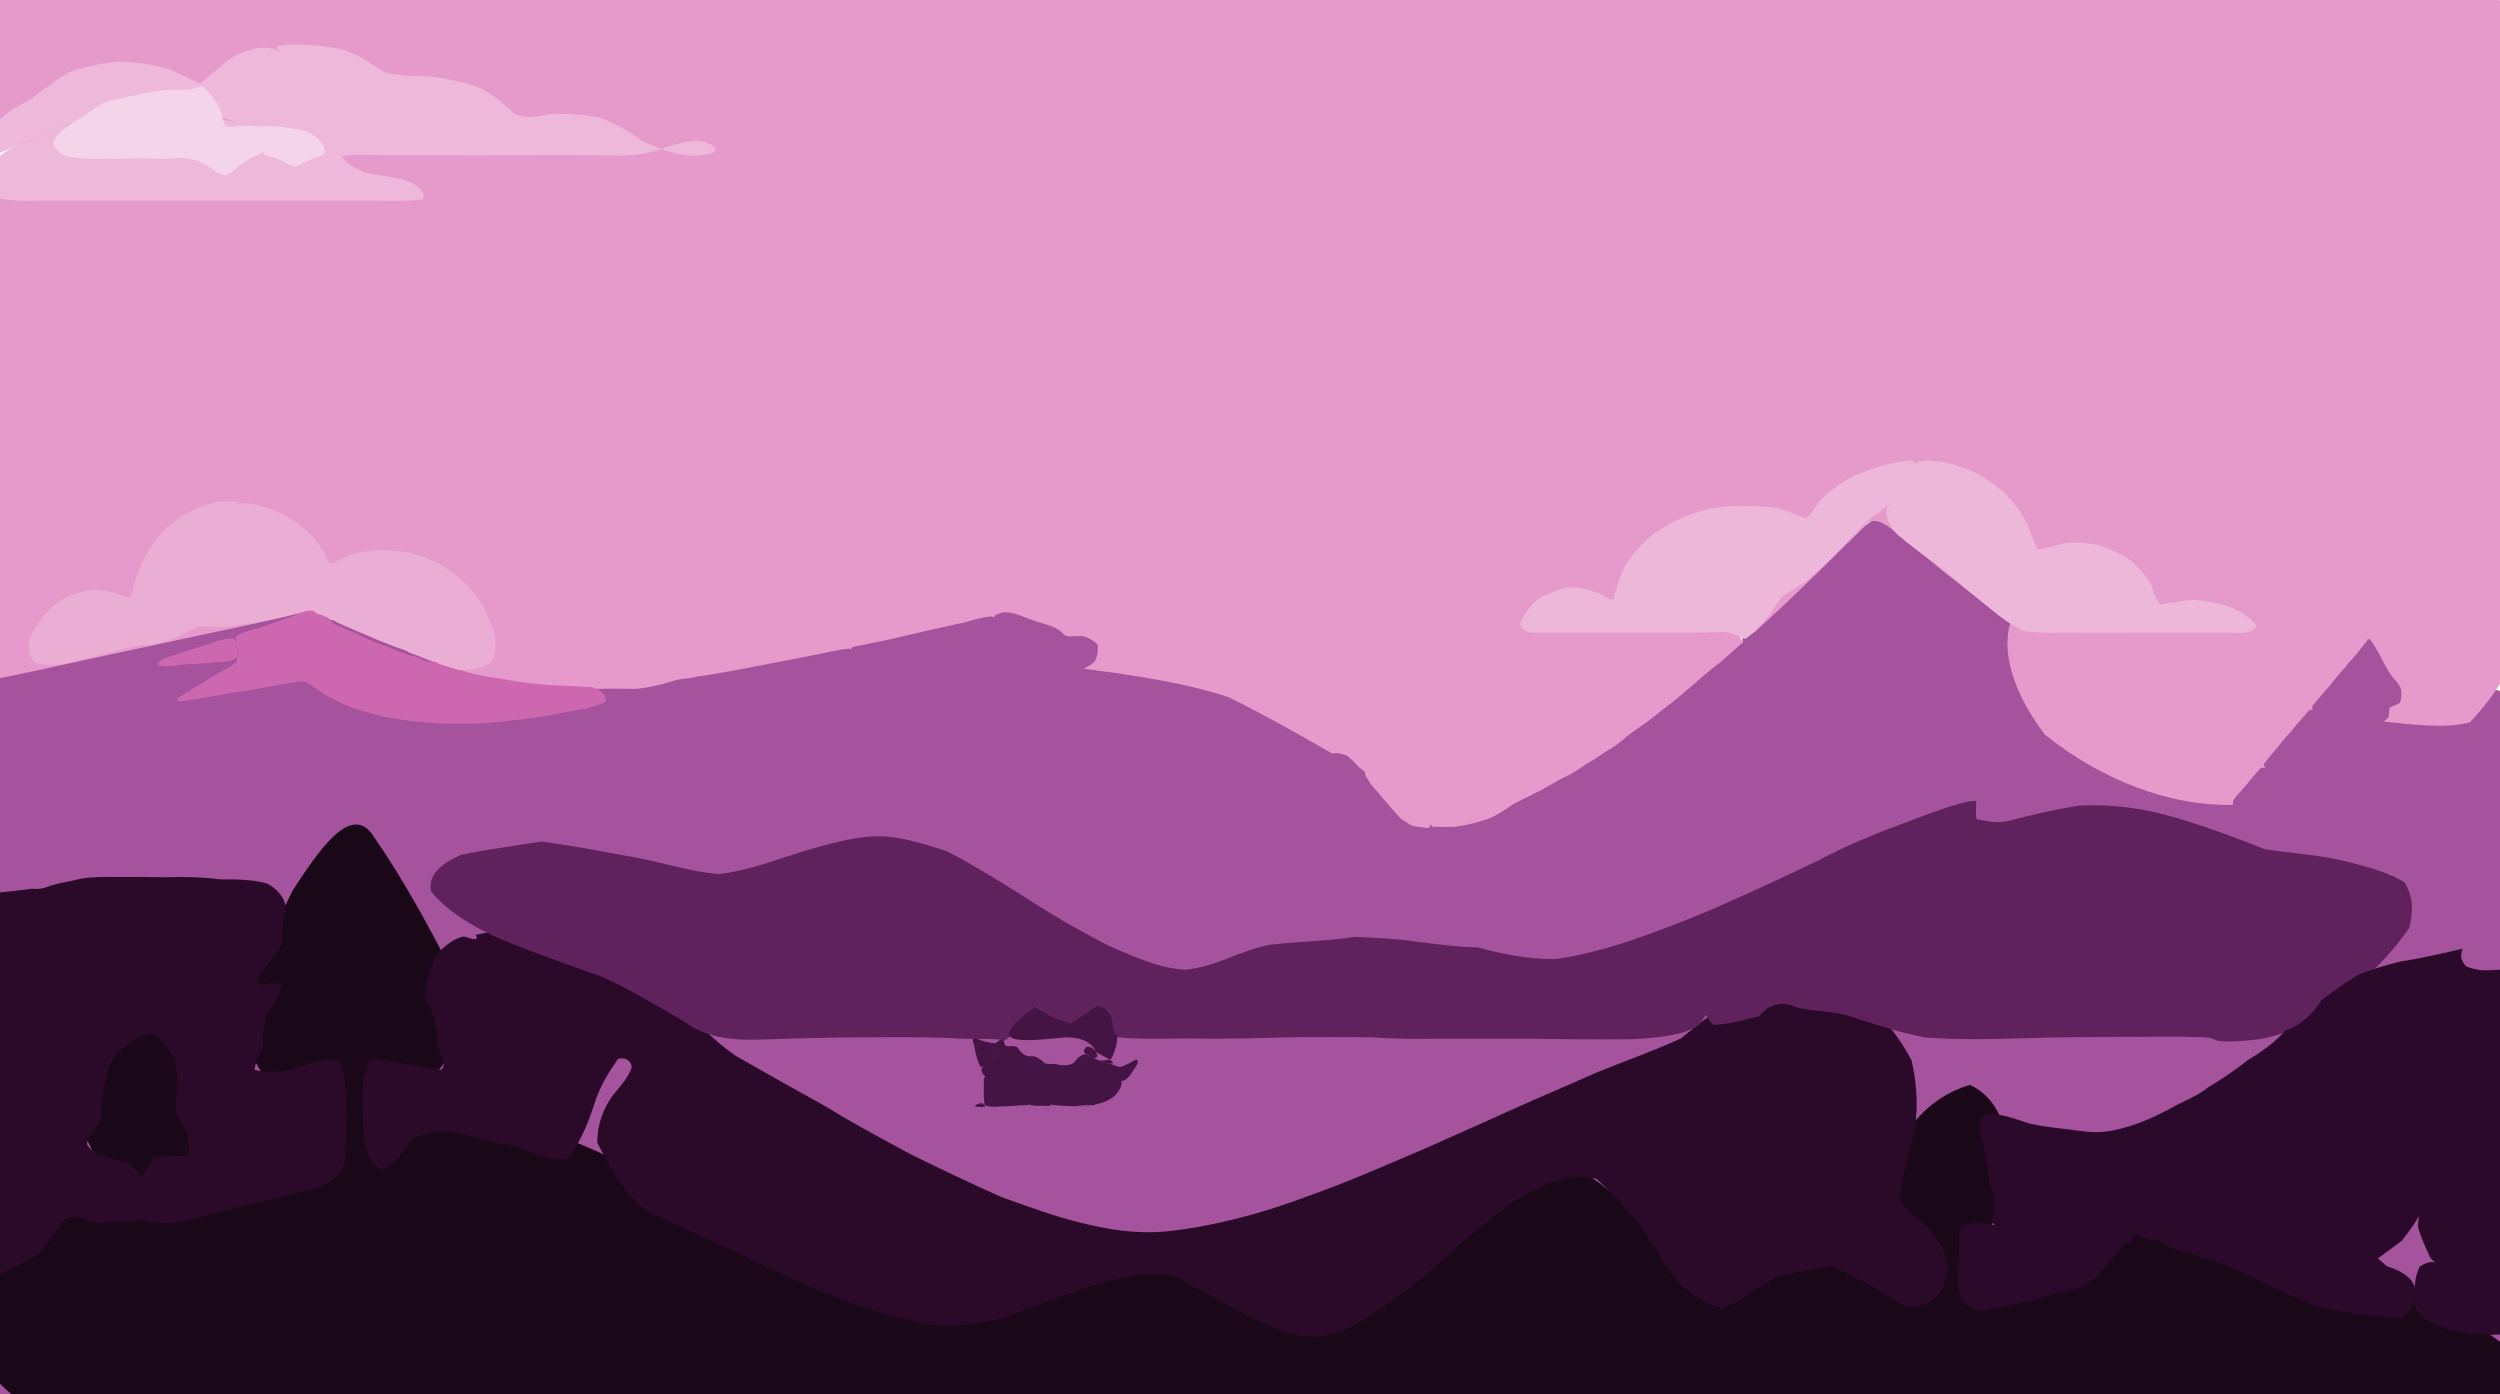 <?xml version="1.0" ?>
<svg xmlns="http://www.w3.org/2000/svg" version="1.1" width="1047" height="584">
  <defs/>
  <g>
    <path d="M 805.38 204.678 C 802.131 201.84 798.611 199.019 795.393 196.801 C 792.75 195.504 791.011 195.572 790.971 197.408 C 793.042 201.35 797.679 207.702 805.275 216.572 C 816.255 227.769 828.918 240.575 840.985 252.927 C 852.676 263.677 864.699 273.966 877.798 285.334 C 891.946 298.817 905.126 313.459 914.818 326.386 C 919.847 333.685 923.658 332.434 930.226 323.06 C 943.306 308.7 962.63 294.072 985.517 283.532 C 1008.596 280.195 1030.293 283.648 1048.538 289.937 C 1054.668 303.956 1057.901 319.207 1058.55 336.481 C 1057.919 355.301 1057.286 375.16 1056.692 395.884 C 1056.238 417.41 1056.242 439.52 1056.767 461.92 C 1057.814 484.25 1059.169 506.119 1060.517 527.026 C 1061.499 546.357 1061.516 563.487 1059.764 577.746 C 1055.365 588.493 1047.653 595.23 1036.206 597.987 C 1021.328 597.639 1003.818 595.357 984.451 592.151 C 963.974 588.806 943.141 585.894 922.508 583.657 C 902.449 582.166 883.209 581.381 864.839 581.138 C 847.229 581.259 830.222 581.587 813.62 581.966 C 797.168 582.33 780.687 582.624 764.117 582.809 C 747.414 582.863 730.539 582.848 713.494 582.804 C 696.35 582.744 679.178 582.693 661.996 582.675 C 644.869 582.682 627.849 582.688 610.878 582.699 C 593.933 582.712 577.003 582.713 560.043 582.708 C 543.042 582.706 526.024 582.708 508.989 582.715 C 491.961 582.716 474.953 582.713 457.959 582.699 C 440.972 582.681 424.008 582.669 407.046 582.668 C 390.057 582.693 373.032 582.754 355.984 582.827 C 338.92 582.902 321.863 582.942 304.857 582.884 C 287.933 582.682 271.126 582.344 254.482 581.898 C 237.93 581.39 221.382 580.958 204.675 580.768 C 187.646 580.976 170.151 581.74 152.064 583.194 C 133.342 585.364 114.028 588.205 94.315 591.518 C 74.544 594.91 55.207 597.834 36.954 599.616 C 20.602 599.448 6.979 596.451 -3.015 589.573 C -8.591 578.118 -10.579 563.155 -10.272 545.792 C -9.582 526.974 -9.081 507.394 -8.816 487.498 C -8.744 467.5 -8.768 447.416 -8.647 427.187 C -8.517 406.804 -8.821 386.395 -9.996 366.22 C -12.434 346.663 -15.354 328.136 -16.873 311.151 C -15.077 296.278 -8.219 284.055 4.267 274.624 C 22.239 268.405 43.366 264.539 64.672 261.769 C 83.449 258.568 99.669 255.47 114.031 253.358 C 127.454 253.283 141.449 254.774 157.371 258.484 C 176.582 264.231 197.336 269.813 217.5 274.234 C 235.396 277.16 249.994 278.843 261.048 279.56 C 269.806 279.465 277.843 278.268 286.925 275.964 C 298.444 272.891 312.795 269.404 329.848 265.643 C 349.076 261.53 369.418 257.316 389.993 253.802 C 410.289 252.192 430.29 253.522 450.109 258.072 C 469.824 265.129 489.381 273.389 508.494 281.734 C 526.626 289.532 542.925 297.215 556.797 305.297 C 567.928 314.164 576.848 323.17 584.557 331.72 C 592.336 339.08 601.082 344.146 611.633 346.42 C 624.531 344.93 639.904 339.66 657.574 330.743 C 676.83 318.799 695.786 304.711 712.672 289.863 C 726.244 276.19 735.811 264.599 741.177 255.963 C 743.479 250.636 744.103 248.76 745.066 248.545 C 747.596 248.042 752.186 245.445 758.893 239.824 C 767.478 231.254 776.533 221.166 805.38 204.678" stroke-width="0.0" fill="rgb(165, 83, 156)" opacity="1" stroke="rgb(67, 101, 93)" stroke-opacity="0.607" stroke-linecap="round" stroke-linejoin="round"/>
    <path d="M 9.052 -13.238 C 36.302 -12.186 62.315 -11.674 87.531 -11.427 C 111.374 -10.643 133.735 -9.411 154.855 -8.492 C 175.081 -8.829 194.732 -9.867 214.083 -10.74 C 233.489 -10.963 253.297 -10.828 273.698 -10.437 C 294.773 -9.879 316.568 -9.663 339.074 -9.895 C 362.175 -10.451 385.705 -11.076 409.451 -11.351 C 433.13 -10.807 456.501 -9.92 479.392 -9.346 C 501.751 -9.458 523.65 -9.38 545.202 -8.833 C 566.604 -8.266 588.004 -8.049 609.509 -8.39 C 631.216 -9.317 653.071 -10.256 674.963 -10.739 C 696.776 -10.705 718.392 -10.391 739.663 -9.993 C 760.575 -9.84 781.149 -9.72 801.457 -9.251 C 821.849 -8.438 842.672 -8.598 864.246 -9.747 C 886.892 -10.855 910.783 -11.49 935.895 -12.073 C 961.754 -12.985 987.075 -13.672 1010.495 -13.092 C 1030.61 -9.937 1046.436 -3.329 1055.569 8.633 C 1059.477 25.844 1059.6 46.76 1058.126 71.441 C 1056.825 99.123 1056.382 129.116 1056.999 160.604 C 1058.322 192.64 1059.198 223.615 1058.385 252.123 C 1055.508 275.879 1046.12 290.057 1034.377 302.495 C 1024.026 305.411 1009.304 303.34 992.778 301.591 C 976.992 310.79 958.504 325.038 934.686 337.111 C 908.427 337.53 880.173 326.749 856.311 307.588 C 840.926 287.031 837.403 268.899 843.65 256.487 C 862.699 255.823 882.774 256.539 894.484 256.165 C 892.286 255.953 878.944 255.739 858.572 258.201 C 838.89 259.382 823.348 247.384 807.127 233.762 C 792.912 222.713 785.71 213.151 780.386 221 C 765.194 235.933 748.951 252.18 734.455 264.976 C 716.829 262.691 702.031 255.957 693.285 252.229 C 693.469 252.742 702.595 256.468 718.312 260.432 C 731.733 263.675 734.393 272.864 723.698 288.904 C 702.198 307.645 673.922 326.266 643.785 341.087 C 616.217 348.907 594.423 348.888 580.264 342.349 C 573.67 332.792 571.671 325.97 571.706 323.511 C 571.291 322.386 567.586 320.543 559.47 316.473 C 546.79 309.16 531.136 300.187 514.532 291.958 C 498.358 286.681 481.827 284.015 466.464 281.727 C 449.751 279.641 433.835 276.736 414.424 275.491 C 392.637 276.746 368.298 280.781 342.361 287.173 C 316.479 294.463 290.834 300.042 265.94 301.31 C 240.753 297.082 214.97 288.077 187.799 279.02 C 166.803 265.26 146.772 257.519 131.409 254.834 C 121.226 256.164 114.562 258.195 107.32 261.019 C 96.138 263.331 82.404 266.388 64.898 270.117 C 41.173 275.04 17.59 280.535 -0.023 283.989 C -7.815 264.164 -11.08 236.055 -12.415 201.98 C -14.487 165.966 -16.289 131.418 -15.902 101.263 C -11.476 77.874 -0.789 63.132 17.307 57.321 C 39.736 56.521 62.817 57.67 85.086 59.321 C 104.694 59.073 120.539 59.076 132.404 59.136 C 141.729 57.958 150.717 56.373 162.691 55.054 C 179.083 53.019 199.45 52.519 222.054 53.924 C 244.568 55.888 263.948 59.347 276.519 62.445 C 279.147 63.047 271.32 61.237 254.598 57.949 C 231.959 54.067 206.25 52.377 180.117 53.364 C 155.807 55.405 134.145 58.554 115.221 62.578 C 98.307 63.348 81.631 62.907 64.327 62.835 C 46.506 65.127 27.203 63.125 5.723 59.82 C -16.638 56.685 -39.494 52.333 9.052 -13.238" stroke-width="0.0" fill="rgb(230, 154, 203)" opacity="1" stroke="rgb(207, 203, 146)" stroke-opacity="0.373" stroke-linecap="round" stroke-linejoin="round"/>
    <path d="M 155.479 348.833 C 168.997 368.225 179.368 387.725 187.5 403.317 C 190.725 417.716 191.37 428.947 190.042 438.009 C 186.83 445.337 181.708 451.41 175.107 456.424 C 168.19 460.668 162.202 463.944 158.27 466.191 C 156.813 467.446 159.431 467.832 167.533 467.686 C 182.075 467.431 200.781 468.307 221.277 471.344 C 241.121 477.356 259.249 485.933 276.489 495.68 C 294.709 505.029 313.623 514.133 332.685 523.033 C 351.424 531.658 369.497 539.388 387.283 544.349 C 405.385 544.343 423.709 540.428 442.085 534.539 C 460.3 528.838 478.162 525.585 495.498 526.874 C 512.163 532.704 528.384 539.322 544.491 543.03 C 560.839 540.193 578.074 530.094 596.906 514.972 C 617.474 499.528 638.211 488.921 657.67 487.811 C 674.73 496.611 688.332 511.453 698.983 526.241 C 709.258 534.01 720.61 534.177 735.367 529.664 C 755.2 526.033 775.894 526.348 792.723 530.313 C 800.961 532.547 802.624 531.062 800.071 525.322 C 795.813 515.419 792.588 501.802 792.793 485.567 C 798.653 469.898 810.296 458.704 824.989 454.336 C 836.612 459.754 841.53 472.523 841.073 488.705 C 837.016 505.583 831.601 520.41 828.84 531.517 C 831.339 537.492 838.081 537.827 848.136 533.2 C 860.543 525.032 874.791 516.464 890.396 510.661 C 906.897 510.541 924.23 515.082 942.618 522.4 C 962.801 529.802 985.37 535.88 1009.36 542.343 C 1033.231 551.013 1051.075 562.469 1060.452 575.28 C 1060.603 586.105 1052.077 593.084 1037.341 595.758 C 1018.208 594.78 996.134 593.938 972.402 594.025 C 948.026 594.092 923.828 594.085 900.371 594.079 C 877.939 594.079 856.646 594.079 836.449 594.079 C 817.141 594.079 798.462 594.079 780.143 594.079 C 761.934 594.079 743.638 594.079 725.143 594.079 C 706.42 594.079 687.498 594.079 668.427 594.079 C 649.264 594.079 630.087 594.079 610.948 594.079 C 591.871 594.079 572.867 594.079 553.901 594.079 C 534.97 594.079 516.038 594.079 497.089 594.079 C 478.105 594.079 459.086 594.079 440.031 594.079 C 420.942 594.079 401.832 594.079 382.719 594.079 C 363.652 594.079 344.688 594.079 325.859 594.079 C 307.188 594.079 288.652 594.079 270.186 594.079 C 251.674 594.079 232.953 594.079 213.841 594.079 C 194.158 594.079 173.75 594.079 152.56 594.079 C 130.644 594.082 108.188 594.079 85.586 594.047 C 63.416 594.178 42.421 594.85 22.962 594.201 C 7.424 588.429 -4.262 577.919 -10.434 563.918 C -10.946 548.287 -5.744 532.827 3.826 519.199 C 15.763 508.855 27.927 502.465 38.276 499.318 C 44.879 497.602 46.108 494.565 42.358 488.423 C 36.256 478.836 31.134 466.094 30.793 451.625 C 37.661 437.757 51.858 428.047 68.586 427.304 C 81.304 437.897 86.424 455.176 84.85 473.968 C 79.406 489.735 73.737 499.825 71.502 503.732 C 75.93 502.86 85.711 498.939 99.213 493.64 C 114.371 486.898 127.443 480.37 134.601 474.338 C 132.488 468.416 124.554 462.115 114.325 454.994 C 106.48 446.535 102.625 437.171 101.774 428.3 C 102.474 421.568 103.752 415.845 105.585 409.387 C 108.94 400.42 114.907 388.929 122.493 373.039 C 133.673 355.899 146.24 337.458 155.479 348.833" stroke-width="0.0" fill="rgb(26, 8, 24)" opacity="1" stroke="rgb(167, 101, 120)" stroke-opacity="0.4" stroke-linecap="round" stroke-linejoin="round"/>
    <path d="M 199.266 391.464 C 204.624 390.277 210.374 389.718 214.61 389.391 C 217.46 388.759 219.168 388.241 219.997 387.926 C 220.542 387.83 221.716 388.028 224.399 388.528 C 229.359 389.477 236.903 391.051 246.589 393.772 C 257.419 398.253 268.378 404.681 278.561 413.177 C 287.327 423.733 296.56 434.151 308.28 442.294 C 321.213 449.661 334.014 456.88 346.3 463.663 C 357.535 470.683 369.341 476.84 381.244 483.326 C 393.858 489.621 406.889 495.701 419.332 501.299 C 431.068 505.477 441.615 509.425 452.687 512.109 C 464.183 514.989 475.927 516.897 488.482 515.708 C 501.385 514.416 513.593 511.633 525.573 508.323 C 536.924 505.102 548.258 500.845 560.554 496.197 C 572.821 491.39 584.436 486.208 596.453 481.16 C 608.373 475.775 620.447 470.583 632.708 464.942 C 644.7 459.53 656.668 454.546 668.428 449.273 C 680.167 444.463 692.101 440.335 703.97 434.895 C 714.71 426.14 725.249 417.587 737.899 412.367 C 752.4 411.108 765.786 412.434 777.998 416.981 C 787.791 424.583 795.23 433.91 800.583 444.111 C 803.151 455.421 803.37 466.337 801.334 475.271 C 799.056 485.567 796.762 492.752 795.937 498.862 C 794.89 502.403 796.866 504.519 799.804 508.021 C 806.356 511.923 813.227 519.297 816.199 530.025 C 814.897 541.533 809.101 547.983 798.442 547.326 C 787.552 540.696 776.814 534.241 766.759 530.109 C 757.372 531.823 750.066 533.587 743.739 534.426 C 740.217 537.245 737.219 539.128 734.063 540.463 C 731.671 542.895 727.79 545.109 721.825 547.815 C 713.244 545.981 703.435 540.132 696.541 528.486 C 689.115 514.271 678.708 503.114 668.613 493.702 C 658.994 491.046 647.695 495.253 635.644 501.969 C 623.982 510.174 612.702 519.641 601.423 530.34 C 589.178 540.853 576.386 550.135 563.455 556.811 C 552.259 561.399 542.369 560.356 530.769 554.957 C 517.973 549.073 505.231 541.762 492.408 534.589 C 480.428 531.799 468.184 534.976 455.455 539.18 C 442.95 543.165 431.663 547.646 421.145 551.604 C 410.176 554.568 399.945 555.996 389.095 554.766 C 375.58 551.735 361.502 548.175 348.066 542.454 C 333.309 536.695 320.363 530.506 307.78 524.032 C 295.805 518.761 283.898 513.625 271.786 507.578 C 260.753 500.019 255.429 488.549 250.16 478.658 C 250.106 470.517 252.73 464.311 256.699 458.62 C 260.739 453.995 263.772 450.124 264.596 446.724 C 264.109 444.134 261.816 442.566 258.801 443.51 C 255.609 448.046 251.318 454.43 248.695 462.953 C 245.804 472.106 242.065 479.933 237.488 485.363 C 231.324 486.307 223.938 483.466 215.485 479.748 C 205.789 478.877 197.253 475.247 188.891 473.908 C 181.759 473.792 175.716 474.778 171.732 477.756 C 168.356 483.783 164.546 488.137 159.894 490.065 C 154.954 487.296 151.822 480.899 152.138 471.024 C 151.319 459.639 151.519 449.274 155.122 443.203 C 165.643 444.464 176.727 447.271 184.443 448.073 C 187.003 446.74 185.654 443.412 183.092 438.139 C 183.905 430.974 181.716 424.445 178.194 418.043 C 177.522 411.683 180.323 406.061 182.831 399.705 C 186.844 395.502 190.711 392.794 194.321 392.178 C 197.517 393.115 200.721 394.532 199.266 391.464" stroke-width="0.0" fill="rgb(42, 9, 41)" opacity="1" stroke="rgb(31, 31, 218)" stroke-opacity="0.79" stroke-linecap="round" stroke-linejoin="round"/>
    <path d="M 827.581 335.46 C 827.825 338.309 827.14 341.295 827.866 343.137 C 832.098 343.557 835.527 345.175 841.481 343.719 C 849.986 341.457 860.268 339.02 871.009 337.364 C 884.834 336.716 897.494 338.52 910.164 342.129 C 923.721 346.141 936.725 350.943 948.643 355.699 C 960.932 357.478 972.703 358.18 982.896 360.837 C 992.501 363.243 1000.866 365.696 1006.947 369.489 C 1010.304 374.604 1011.036 380.737 1008.963 388.65 C 1002.659 397.975 993.275 407.669 982.032 417.548 C 969.957 427.355 957.698 433.579 945 435.39 C 936.122 436.37 930.904 436.42 928.242 435.731 C 926.611 434.87 924.399 434.204 920.082 434.328 C 912.472 434.066 902.105 434.183 889.623 434.247 C 875.792 434.254 861.367 434.412 846.925 434.827 C 832.81 435.317 819.413 435.426 806.647 434.524 C 794.575 432.351 783.998 428.593 773.657 425.239 C 764.659 422.858 756.118 423.656 750.473 421.16 C 744.986 419.415 740.067 421.197 736.745 425.615 C 730.34 426.934 724.922 428.934 717.665 429.242 C 714.499 426.771 712.668 421.427 711.161 418.23 C 712.017 416.16 713.952 415.368 715.836 416.474 C 716.774 419.345 715.984 423.575 711.713 428.95 C 707.369 432.94 696.175 434.608 683.858 435.22 C 669.351 435.328 654.919 435.26 640.583 435.005 C 627.443 434.973 615.378 435.011 604.3 434.979 C 593.839 435.151 584.143 435.13 574.667 434.449 C 565.053 434.263 554.168 434.35 542.071 434.371 C 528.732 434.693 514.099 435.227 498.712 434.901 C 483.078 434.961 469.611 435.676 458.976 432.86 C 450.079 430.646 442.571 427.915 437.961 424.655 C 435.554 422.802 433.899 421.51 434.575 421.894 C 433.51 421.51 431.637 423.161 429.846 426.075 C 426.833 429.683 424.657 433.468 420.713 435.738 C 414.722 434.603 407.848 435.477 399.044 434.799 C 388.14 434.263 375.551 434.369 361.824 434.434 C 347.66 434.489 333.654 434.814 319.324 435.359 C 305.869 435.836 295.196 434.423 286.517 427.792 C 275.355 421.491 264.519 414.579 251.932 409.008 C 238.081 404.091 223.798 399.121 209.982 393.437 C 196.851 387.736 186.179 380.6 180.412 373.145 C 179.505 366.204 184.335 361.899 193.124 357.99 C 202.64 355.956 213.976 354.464 226.649 352.448 C 237.139 353.734 249.838 356.11 263.008 358.562 C 276.662 360.807 288.723 365.14 301.11 366.061 C 314.013 364.562 325.334 359.906 337.163 356.294 C 347.997 353.296 357.442 350.347 367.522 350.249 C 375.735 350.057 386.253 353.074 396.964 356.669 C 408.409 362.698 420.412 370.085 432.372 377.747 C 443.424 384.931 454.058 390.698 464.292 396.061 C 475.023 400.628 485.065 405.518 496.488 406.151 C 509.158 404.804 518.956 398.323 531.348 395.734 C 543.742 394.216 555.98 394.206 567.32 392.373 C 575.971 392.723 585.475 393.191 593.144 394.368 C 601.036 395.249 609.351 396.613 618.822 396.753 C 628.658 399.396 639.691 401.862 651.797 401.639 C 664.339 399.807 676.813 396.159 689.132 391.758 C 700.995 387.446 712.802 382.837 724.582 377.462 C 737.012 372 749.448 366.197 761.847 360.184 C 773.743 353.875 786.107 348.837 798.654 344.237 C 811.017 339.501 823.731 334.975 827.581 335.46" stroke-width="0.0" fill="rgb(95, 34, 93)" opacity="1" stroke="rgb(92, 74, 245)" stroke-opacity="0.933" stroke-linecap="round" stroke-linejoin="round"/>
    <path d="M 1031.348 397.301 C 1030.849 398.516 1030.555 399.897 1030.807 401.412 C 1031.167 402.321 1031.816 403.722 1032.813 404.732 C 1034.601 405.393 1036.98 406.165 1039.66 406.352 C 1041.245 406.399 1043.788 406.337 1046.211 406.166 C 1048.361 405.93 1050.424 405.859 1052.246 406.053 C 1053.789 406.639 1055.045 407.709 1056.008 409.298 C 1056.652 411.46 1057.007 414.216 1057.15 417.566 C 1057.172 421.492 1057.128 425.984 1057.071 430.982 C 1057.07 436.406 1057.08 442.165 1057.08 448.131 C 1057.079 454.19 1057.079 460.286 1057.079 466.375 C 1057.079 472.412 1057.079 478.409 1057.079 484.438 C 1057.079 490.547 1057.079 496.829 1057.079 503.387 C 1057.086 510.233 1057.091 517.294 1057.058 524.461 C 1056.96 531.577 1057.03 538.394 1057.518 544.629 C 1058.241 550.037 1057.636 554.378 1054.151 557.556 C 1047.38 559.603 1038.837 559.447 1029.563 557.509 C 1020.689 556.262 1014.328 552.515 1011.32 547.432 C 1010.777 540.931 1011.196 534.864 1013.302 530.507 C 1016.805 528.207 1019.322 528.002 1020.977 529.453 C 1020.943 529.24 1019.598 528.967 1017.827 526.737 C 1016.034 522.848 1013.84 518.359 1012.617 513.654 C 1012.892 509.691 1013.074 508.059 1013.277 508.555 C 1012.209 511.179 1009.505 515.017 1005.869 519.652 C 1001.533 522.785 997.778 525.721 996.023 526.876 C 995.542 527.041 997.04 527.803 999.533 530.269 C 1004.686 531.909 1009.831 534.462 1011.154 538.719 C 1011.443 544.902 1010.227 549.378 1005.415 551.742 C 997.733 551.751 990.242 551.082 982.823 549.385 C 976.619 548.705 971.637 547.43 967.621 546.014 C 963.349 544.151 958.157 541.8 951.665 539.03 C 945.034 535.673 938.427 532.716 931.573 529.478 C 924.934 527.734 919.72 525.221 914.038 524.058 C 909.56 523.447 906.326 520.172 903.259 519.43 C 899.485 519.319 897.109 517.917 894.799 516.773 C 893.291 518.127 892.635 519.428 892.637 520.457 C 892.345 520.721 891.99 520.757 891.019 520.465 C 889.643 520.581 888.448 522.035 887.015 524.683 C 884.088 527.351 881.141 530.855 878.306 534.538 C 874.663 537.132 871.424 539.431 867.545 540.395 C 863.046 541.29 857.483 542.468 851.532 544.402 C 844.308 546.081 837.011 547.774 830.064 549.02 C 824.149 548.323 820.722 544.926 820.002 538.923 C 819.905 531.568 820.629 524.15 820.452 517.13 C 821.432 512.913 825.426 511.489 829.532 512.214 C 833.282 512.493 835.582 513.01 836.196 513.606 C 835.844 513.533 834.778 513.028 834.091 511.165 C 835.388 506.633 836.124 501.529 833.29 495.956 C 832.816 489.397 831.722 482.049 829.623 476.382 C 828.337 471.898 829.178 468.277 831.978 466.28 C 837.037 466.297 842.884 468.08 849.739 470.501 C 857.438 472.231 864.94 472.748 871.784 473.707 C 878.237 474.591 883.708 474.083 889.822 472.221 C 896.388 470.501 902.743 467.542 909.109 464.171 C 914.685 460.93 920.651 458.906 924.777 455.362 C 930.369 452.017 936.15 448.158 941.542 443.845 C 947.591 440.285 952.955 436.33 957.185 431.482 C 964.085 429.388 969.378 423.637 972.208 418.842 C 977.091 415.093 982.63 411.309 987.547 408.263 C 993.341 405.98 999.395 404.087 1005.543 402.631 C 1012.366 401.574 1018.904 400.275 1031.348 397.301" stroke-width="0.0" fill="rgb(43, 9, 42)" opacity="1" stroke="rgb(159, 5, 1)" stroke-opacity="0.261" stroke-linecap="round" stroke-linejoin="round"/>
    <path d="M -7.745 374.8 C -3.293 374.163 1.018 373.567 5.11 373.227 C 8.291 372.819 11.101 372.59 13.325 372.189 C 15.608 372.468 17.86 372.236 20.217 371.313 C 22.913 370.195 27.031 369.511 31.474 368.585 C 36.019 367.259 41.917 367.209 48.17 367.278 C 55.219 367.245 62.895 367.265 69.858 367.385 C 77.563 367.076 85.38 367.391 92.596 368.292 C 100.028 368.18 106.587 368.508 111.838 370.02 C 115.881 372.104 118.605 375.237 119.713 379.369 C 118.794 384.265 117.823 389.926 118.08 395.865 C 114.808 400.497 111.594 404.318 109.16 407.814 C 107.377 410.39 107.147 411.935 109.144 412.571 C 112.436 411.826 115.555 411.242 117.668 412.117 C 117.926 414.516 116.48 418.31 113.117 422.404 C 110.403 427.017 109.56 432.745 110.248 438.237 C 108.31 442.238 106.726 445.726 106.647 448.055 C 103.411 447.975 101.898 449.12 101.337 448.154 C 101.767 447.967 103.489 448.012 106.865 448.08 C 112.034 449.514 118.444 449.215 125.093 446.916 C 131.822 444.525 137.637 443.105 142.223 443.813 C 144.249 448.342 145.007 455.099 144.989 463.045 C 145.04 471.286 144.937 479.303 144.52 486.381 C 142.413 491.947 138.507 495.54 133.369 497.483 C 127.1 499.029 120.761 500.472 114.314 502.266 C 107.4 503.547 100.84 505.276 94.6 506.881 C 88.548 508.531 82.995 510.338 76.967 511.484 C 70.607 512.805 64.322 512.256 58.651 510.74 C 54.348 510.384 53.896 507.554 54.805 502.652 C 56.948 496.044 61.347 490.088 64.344 484.598 C 69.611 483.997 74.585 484.268 78.397 484.015 C 79.565 482.345 78.925 479.36 78.802 474.798 C 77.076 471.222 74.635 468.664 73.364 465.38 C 73.631 462.603 74.023 460.302 74.357 457.656 C 74.28 454.075 74.662 449.928 73.415 444.998 C 71.357 439.065 67.523 434.756 63.429 433.159 C 59.753 433.507 57.618 434.89 55.349 436.339 C 52.058 438.048 48.727 440.94 46.413 445.167 C 44.409 449.589 44.074 454.691 42.69 459.478 C 42.287 464.602 43.107 468.911 40.584 471.438 C 38.741 474.701 37.009 476.719 36.433 478.91 C 36.462 479.823 37.725 481.074 39.857 482.898 C 43.648 484.663 48.736 485.374 54.065 487.312 C 58.949 491.938 63.326 496.05 63.538 502.043 C 64.233 507.562 61.898 510.815 56.479 511.465 C 49.491 511.165 43.41 512.378 39.295 512.058 C 37.096 511.815 36.327 511.491 36.594 511.143 C 36.175 510.815 35.763 510.424 34.678 510.333 C 32.99 509.984 31.413 509.733 29.73 509.644 C 27.695 509.765 25.928 511.061 24.627 514.281 C 21.666 517.693 18.714 523.512 13.843 526.81 C 7.682 529.791 1.955 533.277 -3.202 534.922 C -7.312 533.206 -9.834 528.742 -10.901 522.104 C -10.872 513.937 -10.261 504.869 -9.62 495.54 C -9.315 486.527 -9.458 478.22 -9.929 470.826 C -10.501 464.318 -10.967 458.613 -11.156 453.551 C -11.044 448.971 -10.842 444.715 -10.794 440.587 C -11.009 436.439 -11.297 432.142 -11.432 427.532 C -11.247 422.509 -10.8 416.988 -10.275 410.88 C -9.913 404.179 -9.794 396.98 -9.892 389.418 C -10.141 381.665 -10.458 373.843 -7.745 374.8" stroke-width="0.0" fill="rgb(42, 9, 41)" opacity="1" stroke="rgb(38, 97, 240)" stroke-opacity="0.55" stroke-linecap="round" stroke-linejoin="round"/>
    <path d="M 745.333 255.94 C 744.635 256.592 745.026 257.706 745.112 258.855 C 745.166 259.978 745.22 261.089 745.299 262.155 C 745.386 263.178 745.451 264.179 745.502 265.161 C 745.502 266.139 745.451 267.119 745.344 268.117 C 745.176 269.15 744.953 270.21 744.684 271.314 C 744.358 272.46 744.007 273.645 743.631 274.85 C 743.213 276.071 742.769 277.325 742.306 278.565 C 741.792 279.807 741.242 281.035 740.631 282.21 C 739.96 283.32 739.217 284.39 738.411 285.402 C 737.557 286.328 736.658 287.187 735.775 287.995 C 734.926 288.737 734.132 289.486 733.431 290.265 C 732.841 291.088 732.367 292.013 732.008 293.057 C 731.742 294.206 731.545 295.482 731.389 296.881 C 731.239 298.366 731.069 299.959 730.849 301.638 C 730.578 303.375 730.243 305.145 729.836 306.922 C 729.347 308.649 728.792 310.284 728.19 311.804 C 727.532 313.148 726.821 314.281 726.064 315.202 C 725.266 315.926 724.414 316.473 723.478 316.898 C 722.45 317.303 721.304 317.77 720.013 318.406 C 718.549 319.308 716.892 320.534 715.025 322.122 C 712.931 324.056 710.608 326.286 708.075 328.716 C 705.349 331.262 702.476 333.846 699.499 336.378 C 696.448 338.811 693.363 341.129 690.288 343.3 C 687.23 345.379 684.182 347.38 681.154 349.312 C 678.098 351.19 675.016 352.985 671.901 354.673 C 668.75 356.259 665.572 357.758 662.371 359.182 C 659.176 360.561 655.971 361.919 652.759 363.254 C 649.533 364.53 646.295 365.753 643.019 366.897 C 639.674 367.906 636.258 368.756 632.746 369.404 C 629.12 369.796 625.398 369.905 621.591 369.738 C 617.727 369.323 613.837 368.692 609.95 367.991 C 606.095 367.213 602.313 366.382 598.612 365.508 C 594.981 364.572 591.409 363.629 587.878 362.691 C 584.37 361.815 580.877 361.058 577.414 360.445 C 573.981 359.906 570.594 359.354 567.262 358.633 C 563.988 357.575 560.827 356.034 557.846 353.906 C 555.136 351.127 552.78 347.663 550.899 343.56 C 549.634 338.922 549.162 333.93 549.518 328.865 C 550.748 324.128 552.725 320.055 555.241 316.817 C 558.056 314.929 561.134 315.116 564.336 316.636 C 567.656 319.259 571.002 323.232 574.174 328.51 C 578.459 333.352 582.592 338.516 586.606 342.803 C 590.804 345.724 593.937 347.457 596.636 347.65 C 598.757 346.863 599.374 345.658 599.1 344.614 C 599.004 344.406 599.077 345.004 599.871 346.214 C 602.134 346.321 605.291 346.373 609.472 346.268 C 613.778 345.66 618.266 344.594 622.66 343.155 C 626.797 341.545 630.464 339.101 634.133 336.542 C 637.802 334.675 641.293 332.92 645.243 331.033 C 648.728 329.017 651.972 327.106 655.248 325.441 C 658.817 323.898 661.637 321.787 664.373 319.949 C 667.378 318.327 670.089 316.355 672.877 314.508 C 675.875 312.903 678.733 310.868 681.388 308.299 C 684.539 305.877 688.094 303.682 691.351 301.176 C 694.424 298.701 697.213 296.494 699.788 294.534 C 702.27 292.648 704.851 290.329 708.115 287.628 C 711.923 284.242 716.186 280.608 720.631 277.22 C 724.414 273.962 727.496 271.059 729.91 269.095 C 729.06 265.984 731.472 265.605 733.979 265.046 C 736.704 263.658 739.785 262.878 745.333 255.94" stroke-width="0.0" fill="rgb(165, 83, 157)" opacity="1" stroke="rgb(248, 246, 206)" stroke-opacity="0.638" stroke-linecap="round" stroke-linejoin="round"/>
    <path d="M 796.643 198.23 C 798.767 196.384 800.988 194.561 803.512 193.194 C 806.613 192.738 810.247 192.909 814.264 193.521 C 818.56 194.561 822.982 196.056 827.438 197.972 C 831.815 200.423 836.002 203.356 839.9 206.732 C 843.475 210.565 846.576 214.77 849.011 219.295 C 850.68 223.792 851.885 227.656 853.467 230.02 C 856.232 229.988 859.966 228.659 864.525 227.504 C 869.457 226.897 874.561 227.356 879.643 228.533 C 884.565 230.211 889.075 232.51 893.062 235.299 C 896.501 238.444 899.236 241.845 901.141 245.353 C 902.21 248.783 903.058 251.557 904.724 253.081 C 908.041 252.721 912.631 251.742 918.039 251.21 C 923.915 251.549 929.723 252.654 935.162 254.685 C 939.898 257.037 943.321 259.58 944.977 262.044 C 944.605 263.852 942.361 264.84 938.712 265.058 C 934.206 264.962 929.334 264.944 924.375 264.979 C 919.577 264.995 915.037 264.983 910.721 264.991 C 906.616 265.013 902.713 264.999 898.993 264.975 C 895.379 264.993 891.8 265.027 888.176 265.019 C 884.419 264.997 880.47 265.005 876.383 265.032 C 872.116 264.991 867.548 264.953 862.723 265.001 C 857.738 265.156 852.635 265.039 847.442 264.222 C 842.615 261.971 838.098 258.753 833.919 255.242 C 829.935 252.072 826.26 248.99 822.458 245.964 C 818.673 242.516 814.491 238.859 809.564 235.327 C 804.246 231.534 799.1 227.614 794.553 223.814 C 791.109 220.182 789.647 216.394 790.134 212.691 C 792.142 209.292 794.803 206.279 797.294 203.756 C 799.071 201.879 799.873 200.912 799.654 201.124 C 798.446 202.496 796.524 204.747 794.177 207.587 C 791.61 210.64 788.797 213.293 785.691 215.395 C 782.735 217.384 780.142 219.899 777.663 222.748 C 774.624 225.738 771.296 229.194 767.723 233.002 C 763.874 236.986 759.673 240.724 755.71 243.895 C 752.032 246.338 748.709 248.15 746.094 250.05 C 744.197 252.906 742.066 256.274 739.383 259.735 C 736.311 263.109 733.451 266.043 730.87 267.594 C 728.244 266.363 725.024 264.887 721.015 264.648 C 716.405 264.876 711.507 264.993 706.634 264.958 C 702 264.976 697.677 265.012 693.666 264.978 C 689.887 265 686.206 265.012 682.507 265.002 C 678.683 265.011 674.652 264.992 670.36 264.978 C 665.786 264.961 660.931 264.934 655.889 264.944 C 650.877 264.911 646.179 264.921 642.016 265.007 C 638.808 264.717 636.963 263.437 636.692 261.057 C 637.811 257.884 640.289 254.491 643.786 251.179 C 648.119 248.386 653.031 246.601 658.224 245.931 C 663.275 246.28 667.733 247.489 671.295 249.319 C 673.763 251.139 675.225 251.866 675.938 250.58 C 676.526 247.191 677.912 242.598 680.291 237.475 C 683.469 232.384 687.476 227.757 692.112 223.895 C 696.813 220.605 701.53 218.106 705.938 216.086 C 710.063 214.679 713.941 213.545 717.683 212.744 C 721.474 212.195 725.467 211.932 729.813 211.889 C 734.485 211.839 739.327 212.015 744.232 212.74 C 749.044 214.141 753.129 215.884 756.236 216.938 C 758.227 215.71 759.876 213.142 761.964 209.935 C 764.961 206.781 768.902 203.706 773.629 200.746 C 779.017 197.997 785.139 195.702 791.995 194.046 C 799.284 192.625 806.813 191.245 796.643 198.23" stroke-width="0.0" fill="rgb(237, 183, 217)" opacity="1" stroke="rgb(34, 148, 194)" stroke-opacity="0.004" stroke-linecap="round" stroke-linejoin="round"/>
    <path d="M 422.992 263.96 C 420.394 261.802 417.98 259.927 416.31 258.533 C 416.311 257.587 417.822 257.092 420.252 256.431 C 422.935 256.259 425.7 257.066 428.685 258.311 C 431.949 259.604 435.196 260.658 438.208 261.565 C 440.837 262.319 442.867 263.287 444.306 264.445 C 445.19 265.563 446.104 266.272 447.409 266.535 C 449.128 266.466 451.268 266.339 453.78 266.449 C 456.178 267.213 458.216 268.38 459.592 269.873 C 459.99 272.147 459.697 274.642 458.494 276.989 C 456.621 278.729 454.598 279.887 452.368 280.687 C 449.847 281.338 447.104 281.835 444.31 282.142 C 441.681 282.253 439.402 282.198 437.467 282.025 C 435.864 281.796 434.56 281.571 433.512 281.405 C 432.668 281.334 431.921 281.381 431.171 281.54 C 430.377 281.787 429.497 282.092 428.543 282.423 C 427.533 282.742 426.495 283.003 425.455 283.174 C 424.436 283.214 423.45 283.095 422.46 282.799 C 421.477 282.322 420.507 281.692 419.54 280.956 C 418.565 280.169 417.594 279.386 416.649 278.669 C 415.705 278.1 414.784 277.747 413.871 277.679 C 412.961 277.89 412.058 278.359 411.165 279.032 C 410.268 279.851 409.363 280.711 408.444 281.517 C 407.494 282.216 406.498 282.774 405.424 283.151 C 404.266 283.309 403.008 283.272 401.608 283.088 C 400.048 282.817 398.319 282.518 396.404 282.286 C 394.294 282.207 391.99 282.351 389.52 282.749 C 386.896 283.393 384.151 284.247 381.34 285.244 C 378.495 286.296 375.644 287.341 372.812 288.32 C 370.008 289.189 367.238 289.951 364.506 290.619 C 361.806 291.212 359.116 291.77 356.415 292.343 C 353.68 292.967 350.889 293.665 348.032 294.456 C 345.104 295.338 342.093 296.297 338.997 297.305 C 335.822 298.32 332.576 299.306 329.272 300.229 C 325.929 301.057 322.574 301.756 319.211 302.281 C 315.843 302.625 312.49 302.825 309.188 302.884 C 305.956 302.831 302.779 302.719 299.632 302.631 C 296.495 302.646 293.302 302.811 289.964 303.146 C 286.36 303.633 282.46 304.23 278.234 304.803 C 273.69 305.141 268.898 305.162 263.962 304.778 C 259.044 303.832 254.366 302.413 250.179 300.583 C 246.761 298.462 244.457 296.1 243.581 293.62 C 244.379 291.366 246.82 289.584 250.669 288.482 C 255.615 288.33 261.063 288.425 266.54 288.513 C 271.661 287.943 276.273 286.872 280.189 285.693 C 283.372 284.698 285.869 284.154 287.702 284.083 C 289.135 283.999 290.542 283.699 292.555 283.285 C 295.253 282.894 298.918 282.284 303.273 281.545 C 307.885 280.726 312.268 279.914 316.067 279.124 C 319.142 278.54 321.432 278.14 323.316 277.733 C 325.33 277.339 327.677 276.89 330.768 276.356 C 334.691 275.6 339.278 274.688 344.082 273.683 C 348.672 272.704 352.663 271.902 355.497 271.644 C 356.89 272.308 357.195 272.764 356.775 272.686 C 355.988 272.252 355.929 271.585 357.58 270.838 C 360.903 270.123 365.904 269.198 371.787 267.947 C 377.758 266.585 383.238 265.242 388.086 264.149 C 391.881 263.339 394.795 262.642 397.118 262.168 C 399.129 261.691 401.36 261.182 404.205 260.624 C 407.641 259.589 411.495 258.377 415.452 258.156 C 418.984 260.263 422.281 263.316 422.992 263.96" stroke-width="0.0" fill="rgb(165, 83, 157)" opacity="1" stroke="rgb(8, 118, 115)" stroke-opacity="0.141" stroke-linecap="round" stroke-linejoin="round"/>
    <path d="M 121.371 25.236 C 120.08 24.099 118.8 23.008 117.576 22.006 C 116.568 21.084 115.964 20.258 115.919 19.602 C 116.606 19.194 118.005 18.964 120.021 18.816 C 122.632 18.614 125.904 18.638 129.851 18.844 C 134.438 19.143 139.597 19.785 145.13 21.212 C 150.672 23.442 155.831 26.748 160.72 30.131 C 166.058 31.69 172.152 31.89 178.846 31.967 C 185.912 32.69 193.121 34.089 200.107 36.349 C 206.437 39.592 211.563 43.775 215.679 47.814 C 219.599 49.623 224.315 49.028 230.048 47.847 C 236.596 47.384 243.593 47.753 250.572 49.126 C 257.174 51.267 263.048 54.749 268.695 58.843 C 275.03 62.053 281.528 64.212 287.816 65.125 C 293.368 65.286 297.569 64.635 299.8 63.185 C 299.54 61.243 297.007 59.664 292.73 58.902 C 287.368 59.004 281.538 60.511 275.575 62.953 C 269.388 64.739 262.98 65.275 256.467 65.108 C 249.985 65.012 243.709 64.952 237.639 64.941 C 231.739 64.944 225.95 64.942 220.196 64.959 C 214.36 64.99 208.318 65.016 201.976 65.032 C 195.241 65.008 187.995 64.985 180.282 64.985 C 172.346 65.025 164.437 65.026 156.898 64.925 C 150.417 64.694 145.572 64.732 143.211 65.543 C 144.164 67.551 147.65 70.029 152.86 72.358 C 159.306 73.394 166.042 74.389 171.903 76.222 C 176.3 78.693 178.25 81.288 177.116 83.373 C 172.827 84.24 166.3 84.211 158.467 84.056 C 150.129 84.026 141.763 84.09 133.721 84.052 C 126.156 84.037 119.094 84.056 112.513 84.015 C 106.297 84.041 100.335 84.041 94.554 84.025 C 88.895 84.018 83.279 83.993 77.643 83.999 C 71.967 84.014 66.198 84.003 60.21 84.02 C 53.925 84.021 47.322 84.013 40.413 84.047 C 33.214 84.074 25.791 84.015 18.318 84.016 C 11.22 84.259 5.043 84.276 0.18 83.083 C -3.137 79.887 -4.71 75.246 -4.288 70.12 C -1.655 65.64 3.305 62.401 9.839 59.846 C 16.697 56.715 23.864 53.839 30.991 51.603 C 37.963 50.221 44.723 49.393 51.203 48.865 C 57.407 48.52 63.463 48.321 69.512 48.204 C 75.635 48.204 81.851 48.45 88.177 49.065 C 94.621 50.145 101.058 51.625 107.327 53.283 C 113.199 54.94 118.433 56.508 122.775 57.886 C 126.001 58.962 127.951 59.642 128.525 59.903 C 127.668 59.744 125.437 59.198 121.993 58.3 C 117.554 57.067 112.39 55.56 106.783 53.888 C 101.018 52.084 95.375 50.1 90.08 47.901 C 85.198 45.629 80.63 43.545 76.225 41.908 C 71.804 40.892 67.148 40.576 62.072 41.04 C 56.417 42.257 50.056 44.212 42.93 46.765 C 35.149 49.707 26.925 52.869 18.642 55.96 C 11 58.988 4.845 62.104 0.289 63.904 C -2.867 62.42 -4.144 58.577 -3.279 53.683 C 0.115 48.816 5.878 44.944 12.749 41.657 C 18.606 37.246 24.044 32.883 30.053 29.769 C 36.656 27.639 43.6 26.301 50.658 25.86 C 57.685 26.032 64.481 27.113 70.764 28.899 C 76.166 31.33 80.531 33.891 84.171 34.82 C 87.575 32.018 91.996 27.676 98.152 23.519 C 105.752 20.178 113.801 16.811 121.371 25.236" stroke-width="0.0" fill="rgb(238, 184, 218)" opacity="1.0" stroke="rgb(213, 87, 207)" stroke-opacity="0.57" stroke-linecap="round" stroke-linejoin="round"/>
    <path d="M 100.393 210.256 C 99.2 211.282 98.155 212.173 97.43 212.708 C 97.087 212.97 97.123 212.959 97.512 212.656 C 98.18 212.178 99.033 211.66 100.054 211.203 C 101.179 210.852 102.392 210.677 103.662 210.675 C 104.947 210.823 106.236 211.088 107.51 211.487 C 108.779 211.898 110.079 212.254 111.364 212.584 C 112.582 212.94 113.735 213.337 114.83 213.766 C 115.887 214.233 116.905 214.709 117.889 215.193 C 118.803 215.647 119.648 216.061 120.455 216.505 C 121.197 216.95 121.933 217.433 122.686 217.925 C 123.474 218.492 124.323 219.116 125.259 219.818 C 126.262 220.556 127.295 221.366 128.339 222.207 C 129.365 223.118 130.317 224.087 131.194 225.065 C 132.003 226.05 132.747 227.037 133.462 228.017 C 134.153 228.965 134.787 229.932 135.445 230.909 C 136.035 231.922 136.573 232.959 137.022 234.027 C 137.433 235.025 137.951 235.774 138.721 236.044 C 139.799 235.754 141.169 235.001 142.86 234.016 C 144.932 232.956 147.308 232.025 149.951 231.329 C 152.85 230.877 155.922 230.549 159.132 230.338 C 162.427 230.383 165.755 230.655 169.079 231.084 C 172.381 231.675 175.632 232.498 178.799 233.651 C 181.948 235.073 185.073 236.744 188.135 238.706 C 191.027 240.872 193.695 243.217 196.126 245.661 C 198.368 248.191 200.459 250.943 202.371 254.003 C 204.075 257.395 205.609 261.087 206.969 265.042 C 207.903 269.22 207.696 273.427 205.937 277.153 C 202.394 279.758 197.514 280.95 191.911 280.61 C 186.245 279.143 181.209 277.181 177.204 275.504 C 174.411 274.311 172.681 273.767 171.58 273.374 C 170.454 272.563 168.327 271.821 165.345 270.873 C 161.256 269.319 156.313 267.247 150.959 264.936 C 146.067 262.851 142.083 261.241 139.485 259.736 C 136.997 259.219 135.245 259.054 133.767 259.039 C 132.468 258.876 131.395 258.374 130.119 257.667 C 128.588 257.033 126.563 256.719 124.214 257.057 C 120.87 257.981 117.364 258.776 113.961 259.539 C 110.953 260.13 108.514 260.816 106.44 260.929 C 104.537 261.006 102.476 261.178 100.111 261.668 C 97.527 262.228 94.841 262.594 92.091 262.679 C 89.264 262.429 86.439 262.117 83.649 262.274 C 80.841 263.266 78.01 264.759 75.137 266.345 C 72.179 267.703 69.166 268.7 66.154 269.374 C 63.196 269.858 60.359 270.172 57.754 270.413 C 55.293 270.768 52.837 271.406 50.176 272.23 C 47.207 273.004 43.868 273.779 40.089 274.735 C 35.854 275.844 31.323 276.946 26.65 278.069 C 22.052 278.746 17.848 278.648 14.485 277.354 C 12.395 274.831 11.714 271.519 12.302 267.821 C 13.886 264.12 16.092 260.628 18.618 257.381 C 21.386 254.474 24.505 252.012 27.94 250.042 C 31.532 248.503 35.202 247.452 38.845 246.934 C 42.356 247.008 45.673 247.587 48.733 248.523 C 51.288 249.609 53.206 250.323 54.535 250.193 C 55.28 248.864 55.794 246.496 56.487 243.425 C 57.576 239.98 59.056 236.413 60.92 232.888 C 62.981 229.42 65.258 226.127 67.724 223.118 C 70.34 220.44 73.14 218.13 76.137 216.155 C 79.278 214.399 82.512 212.828 85.906 211.567 C 89.387 210.47 92.885 209.402 100.393 210.256" stroke-width="0.0" fill="rgb(234, 174, 212)" opacity="1" stroke="rgb(204, 213, 113)" stroke-opacity="0.756" stroke-linecap="round" stroke-linejoin="round"/>
    <path d="M 132.968 257.33 C 133.281 257.208 133.655 257.146 134.002 257.228 C 134.436 257.439 135.129 257.755 136.031 258.151 C 137.002 258.489 137.869 258.916 138.41 259.677 C 138.882 260.558 139.702 261.251 140.547 261.645 C 141.212 262.012 141.924 262.26 142.611 262.482 C 143.343 262.845 144.261 263.284 145.308 263.604 C 146.429 264.12 147.664 264.72 148.992 265.284 C 150.288 265.89 151.591 266.525 152.83 267.107 C 154.044 267.742 155.234 268.277 156.429 268.736 C 157.614 269.324 158.722 269.717 159.791 269.999 C 160.846 270.201 161.76 270.491 162.607 270.934 C 163.424 271.417 164.275 271.856 165.233 272.198 C 166.381 272.579 167.721 272.992 169.005 273.452 C 170.54 274.24 172.184 274.583 173.85 274.896 C 175.382 275.405 176.808 276.138 178.13 276.899 C 179.413 277.159 180.661 277.223 181.826 277.136 C 182.82 277.222 183.43 277.641 183.713 278.038 C 183.855 278.311 183.903 278.406 183.909 278.392 C 184.01 278.397 184.316 278.483 184.863 278.63 C 185.697 278.825 186.731 279.061 187.865 279.373 C 189.022 279.674 190.121 280.011 191.144 280.325 C 192.097 280.646 192.994 280.899 193.847 281.119 C 194.657 281.317 195.482 281.541 196.337 281.757 C 197.296 281.97 198.367 282.179 199.568 282.464 C 200.957 282.794 202.509 283.087 204.373 283.405 C 206.732 283.737 209.751 284.172 213.477 284.883 C 218.001 285.639 223.34 286.381 229.364 286.859 C 235.727 287.197 242.05 287.434 247.853 287.754 C 252.227 289.092 254.352 291.448 253.624 293.96 C 250.138 295.715 245.174 296.839 239.604 297.792 C 234.052 298.795 228.788 299.818 223.69 300.637 C 218.801 301.162 214.226 301.676 210.017 302.217 C 206.08 302.638 202.556 302.967 199.439 303.031 C 196.911 303.015 194.713 303.076 192.718 303.034 C 190.652 303.07 188.253 303.07 185.358 303.01 C 181.774 302.827 177.746 302.463 173.419 302.112 C 168.889 301.574 164.445 300.838 160.313 300.004 C 156.713 299.1 153.56 298.203 150.772 297.407 C 148.278 296.691 146.031 295.836 143.96 294.861 C 141.512 293.786 139.108 292.601 136.696 291.237 C 134.11 289.721 131.818 288.108 130.054 286.68 C 128.376 285.511 126.766 285.136 124.886 285.528 C 122.655 285.893 120.082 286.378 117.352 286.823 C 114.313 287.287 111.2 287.775 107.686 288.507 C 103.734 289.238 99.199 289.892 94.273 290.658 C 89.144 291.616 84.047 292.468 79.406 293.248 C 75.837 293.946 73.911 293.858 74.123 292.651 C 76.699 290.755 80.72 288.335 85.616 285.402 C 90.504 282.442 95.32 279.857 98.914 277.449 C 99.975 273.979 99.689 270.309 98.315 267.597 C 95.706 266.914 92.167 267.963 87.538 269.643 C 82.343 271.319 76.937 273.07 71.985 274.643 C 67.977 275.825 65.858 277.14 66.048 278.584 C 68.423 279.304 72.384 279.055 77.183 278.283 C 82.275 277.966 87.299 277.788 91.826 277.277 C 95.594 277.138 98.239 276.649 99.475 274.935 C 99.435 272.217 98.826 269.185 98.785 266.61 C 100.682 265.073 104.187 264.068 108.512 262.976 C 113.095 261.364 117.718 259.698 122.35 258.109 C 126.727 256.225 130.892 254.269 132.968 257.33" stroke-width="0.0" fill="rgb(205, 103, 175)" opacity="1" stroke="rgb(9, 117, 217)" stroke-opacity="0.644" stroke-linecap="round" stroke-linejoin="round"/>
    <path d="M 998.874 278.61 C 999.986 280.571 1001.01 282.493 1002.423 284.059 C 1003.969 285.536 1005.134 287.179 1005.628 289.011 C 1005.765 290.941 1005.725 292.79 1005.121 294.35 C 1003.563 295.242 1001.963 295.718 1000.852 296.281 C 1000.524 297.25 1000.616 298.672 1000.419 300.122 C 999.425 301.289 998.204 302.311 997.267 303.392 C 996.763 304.457 996.481 305.378 996.255 306.139 C 995.958 306.756 995.555 307.324 995.084 307.902 C 994.548 308.454 993.925 308.953 993.217 309.408 C 992.459 309.831 991.695 310.213 990.931 310.534 C 990.125 310.778 989.227 310.939 988.217 311.04 C 987.139 311.127 986.049 311.269 984.985 311.513 C 983.974 311.9 983.008 312.457 982.07 313.209 C 981.16 314.157 980.279 315.264 979.421 316.468 C 978.581 317.731 977.75 318.98 976.912 320.122 C 976.052 321.086 975.164 321.86 974.24 322.423 C 973.27 322.765 972.265 322.913 971.258 322.949 C 970.265 322.947 969.273 322.972 968.27 323.105 C 967.269 323.427 966.309 323.98 965.381 324.785 C 964.498 325.822 963.65 326.972 962.824 328.153 C 961.994 329.316 961.092 330.399 960.018 331.345 C 958.649 332.176 956.85 332.946 954.519 333.705 C 951.636 334.478 948.299 335.262 944.709 336.034 C 941.116 336.688 937.883 337.039 935.52 336.896 C 934.574 336.095 935.395 334.547 937.719 332.168 C 940.807 328.787 943.867 324.84 946.644 321.748 C 948.76 320.987 950.662 322.037 952.192 323.79 C 953.35 325.119 953.949 325.783 953.903 325.659 C 953.272 324.871 952.174 323.721 950.758 322.58 C 949.114 321.868 948.002 321.225 948.127 319.954 C 949.71 317.847 951.887 315.157 954.347 312.395 C 956.295 309.738 958.024 307.906 959.227 306.642 C 960.084 305.646 960.801 304.77 961.546 303.821 C 962.645 302.568 964.049 300.99 965.482 299.285 C 966.6 297.65 967.602 296.869 968.673 297.437 C 969.908 298.88 971.205 300.416 972.277 301.658 C 972.862 302.432 972.988 302.593 972.748 302.258 C 972.183 301.49 971.326 300.401 970.186 299.224 C 968.948 298.195 968.104 297.101 968.459 295.609 C 970.215 293.423 972.661 290.678 975.238 287.683 C 977.587 284.738 979.646 282.228 981.295 280.373 C 982.446 279.212 983.008 278.678 983.18 278.646 C 983.041 278.921 982.785 279.289 982.567 279.524 C 982.453 279.401 982.594 278.904 983.145 278.099 C 984.114 277.051 985.353 275.716 986.869 274.002 C 988.341 272.032 989.863 270.152 991.233 268.516 C 991.928 267.022 992.315 265.699 998.874 278.61" stroke-width="0.0" fill="rgb(165, 83, 157)" opacity="1" stroke="rgb(87, 4, 249)" stroke-opacity="0.682" stroke-linecap="round" stroke-linejoin="round"/>
    <path d="M 433.803 421.594 C 438.929 425.38 443.94 428.064 448.686 428.552 C 452.548 426.382 456.131 423.33 459.644 421.347 C 462.673 421.7 464.756 423.861 465.76 426.983 C 465.955 430.051 466.369 432.251 467.033 433.297 C 467.503 433.237 467.515 432.542 467.34 431.806 C 467.273 431.817 467.506 432.858 467.88 434.901 C 467.838 437.723 466.726 440.76 465.404 443.393 C 463.504 444.323 461.401 444.054 460.617 444.192 C 461.703 445.027 464.019 445.731 466.152 445.303 C 466.207 444.26 463.526 442.992 459.479 440.882 C 456.579 437.588 454.583 437.501 453.84 440.406 C 455.218 442.381 458.403 443.426 461.059 444.358 C 462.827 445.301 464.018 445.576 465.026 445.504 C 465.969 445.857 467.288 446.51 469.039 446.87 C 471.234 446.408 473.585 444.88 475.737 443.701 C 477.214 444.119 476.474 445.84 474.477 448.483 C 472.764 451.351 470.992 453.008 469.177 452.689 C 467.421 451.123 466.026 449.825 465.463 449.435 C 466.186 450.039 467.962 451.33 469.689 452.856 C 470.026 454.64 468.887 456.673 466.884 458.905 C 464.522 460.874 461.659 461.996 458.667 462.602 C 456.244 463.167 454.653 463.532 454.113 463.473 C 454.442 463.417 455.472 463.179 456.747 462.883 C 458.01 463.227 458.413 463.061 457.806 462.792 C 456.17 462.706 453.672 462.845 450.537 463.316 C 446.941 463.257 443.426 463.06 440.511 462.689 C 439.077 461.532 438.454 460.016 438.204 458.718 C 438.099 458.434 438.112 458.627 438.338 459.202 C 438.77 460.303 439.462 461.5 440.15 462.479 C 440.073 463.134 439.385 463.266 437.972 463.127 C 435.857 463.058 433.687 463.196 431.743 462.93 C 430.867 461.798 430.44 460.699 430.429 460.348 C 430.657 460.874 431.149 461.759 431.405 462.617 C 430.632 462.931 429.164 462.808 427.043 462.91 C 424.247 463.25 421.02 463.33 417.714 463.457 C 414.806 463.804 412.724 463.169 411.066 461.924 C 409.268 462.266 408.206 462.844 408.477 463.539 C 409.99 463.499 411.626 463.842 412.556 463.434 C 412.03 461.491 411.946 458.398 412.044 455.048 C 411.932 452.408 411.872 451.019 412.807 451.11 C 414.206 451.927 415.142 452.478 414.794 452.352 C 412.985 451.529 411.27 449.972 410.944 447.719 C 412.559 445.608 414.753 443.835 416.538 442.445 C 417.329 441.687 417.123 441.817 416.026 442.767 C 414.35 444.473 412.612 446.241 410.852 447.006 C 409.503 445.054 408.557 441.613 407.976 437.793 C 407.079 435.26 407.195 434.468 409.008 434.995 C 411.604 436.096 414.458 436.854 416.954 436.843 C 418.449 435.545 419.568 435.026 420.412 435.837 C 420.481 437.72 421.281 438.436 423.033 438.098 C 424.919 437.994 426.16 438.283 426.641 439.304 C 427.245 440.483 428.442 441.411 429.561 442.031 C 430.522 442.379 431.625 442.488 433.125 442.373 C 434.849 443.083 436.512 444.087 437.48 445.265 C 438.606 445.693 440.056 445.65 442 445.546 C 444.369 446.323 447.071 446.488 449.46 445.303 C 451.539 442.805 453.262 441.172 455.286 441.624 C 457.398 443.275 458.926 443.827 459.589 442.089 C 458.457 438.187 455.167 434.288 446.22 434.452 C 429.398 436.003 409.545 438.714 433.803 421.594" stroke-width="0.0" fill="rgb(68, 20, 68)" opacity="1" stroke="rgb(95, 170, 25)" stroke-opacity="0.094" stroke-linecap="round" stroke-linejoin="round"/>
    <path d="M 85.037 36.437 C 85.763 37.124 86.477 37.788 87.162 38.467 C 87.823 39.168 88.44 39.88 89.033 40.625 C 89.658 41.43 90.306 42.334 90.979 43.385 C 91.619 44.572 92.202 45.886 92.718 47.277 C 93.131 48.667 93.43 49.98 93.676 51.155 C 94.014 52.078 94.522 52.687 95.183 53.016 C 95.961 53.131 96.822 53.117 97.753 53.048 C 98.707 52.956 99.674 52.859 100.663 52.753 C 101.657 52.648 102.64 52.59 103.625 52.613 C 104.62 52.726 105.607 52.832 106.595 52.896 C 107.579 52.948 108.548 52.96 109.524 52.936 C 110.526 52.914 111.567 52.918 112.665 52.909 C 113.851 52.908 115.108 52.942 116.41 53.011 C 117.761 53.123 119.107 53.296 120.412 53.521 C 121.68 53.729 122.891 53.895 124.022 54.031 C 125.064 54.165 126.005 54.339 126.849 54.569 C 127.613 54.834 128.316 55.126 128.983 55.444 C 129.649 55.766 130.33 56.097 131.033 56.471 C 131.759 56.936 132.503 57.491 133.275 58.203 C 134.045 59.051 134.782 60.037 135.408 61.104 C 135.861 62.219 136.04 63.309 135.825 64.251 C 135.148 64.99 134.13 65.513 132.906 65.922 C 131.606 66.334 130.325 66.755 129.135 67.235 C 128.042 67.762 127.047 68.292 126.129 68.768 C 125.228 69.186 124.312 69.5 123.36 69.605 C 122.378 69.514 121.384 69.201 120.358 68.7 C 119.245 68.082 118.042 67.389 116.776 66.747 C 115.43 66.244 114.065 65.846 112.756 65.528 C 111.612 65.25 110.772 64.899 110.377 64.389 C 110.566 63.787 111.266 63.214 112.34 62.682 C 113.694 62.121 115.301 61.588 117.097 61.141 C 119.024 60.837 121 60.733 122.866 60.81 C 124.478 60.993 125.661 61.165 126.277 61.264 C 126.277 61.254 125.652 61.127 124.473 60.947 C 122.847 60.782 120.898 60.722 118.733 60.862 C 116.446 61.299 114.107 62.073 111.75 63.131 C 109.342 64.312 106.877 65.441 104.455 66.571 C 102.232 67.844 100.275 69.281 98.553 70.774 C 97.038 72.125 95.633 73.109 94.239 73.529 C 92.758 73.256 91.138 72.376 89.326 71.084 C 87.28 69.647 85.041 68.295 82.67 67.2 C 80.237 66.514 77.824 66.229 75.504 66.206 C 73.321 66.286 71.196 66.415 69.102 66.488 C 67.049 66.472 64.964 66.412 62.838 66.357 C 60.688 66.321 58.521 66.306 56.363 66.311 C 54.277 66.344 52.294 66.407 50.43 66.46 C 48.657 66.461 46.917 66.436 45.11 66.412 C 43.12 66.415 40.845 66.458 38.121 66.501 C 34.931 66.413 31.368 66.094 27.746 65.441 C 24.616 64.158 22.591 62.037 22.25 59.303 C 23.798 56.514 26.587 53.998 29.902 51.773 C 33.197 49.74 36.169 47.835 38.685 46.06 C 40.791 44.562 42.572 43.436 44.148 42.656 C 45.662 42.133 47.192 41.772 48.805 41.464 C 50.558 41.107 52.483 40.721 54.582 40.296 C 56.859 39.841 59.266 39.368 61.756 38.86 C 64.26 38.369 66.739 37.958 69.149 37.698 C 71.437 37.588 73.554 37.563 75.515 37.598 C 77.328 37.622 79.024 37.558 80.654 37.302 C 82.224 36.802 83.766 36.216 85.037 36.437" stroke-width="0.0" fill="rgb(244, 212, 233)" opacity="1" stroke="rgb(105, 132, 32)" stroke-opacity="0.287" stroke-linecap="round" stroke-linejoin="round"/>
  </g>
</svg>
